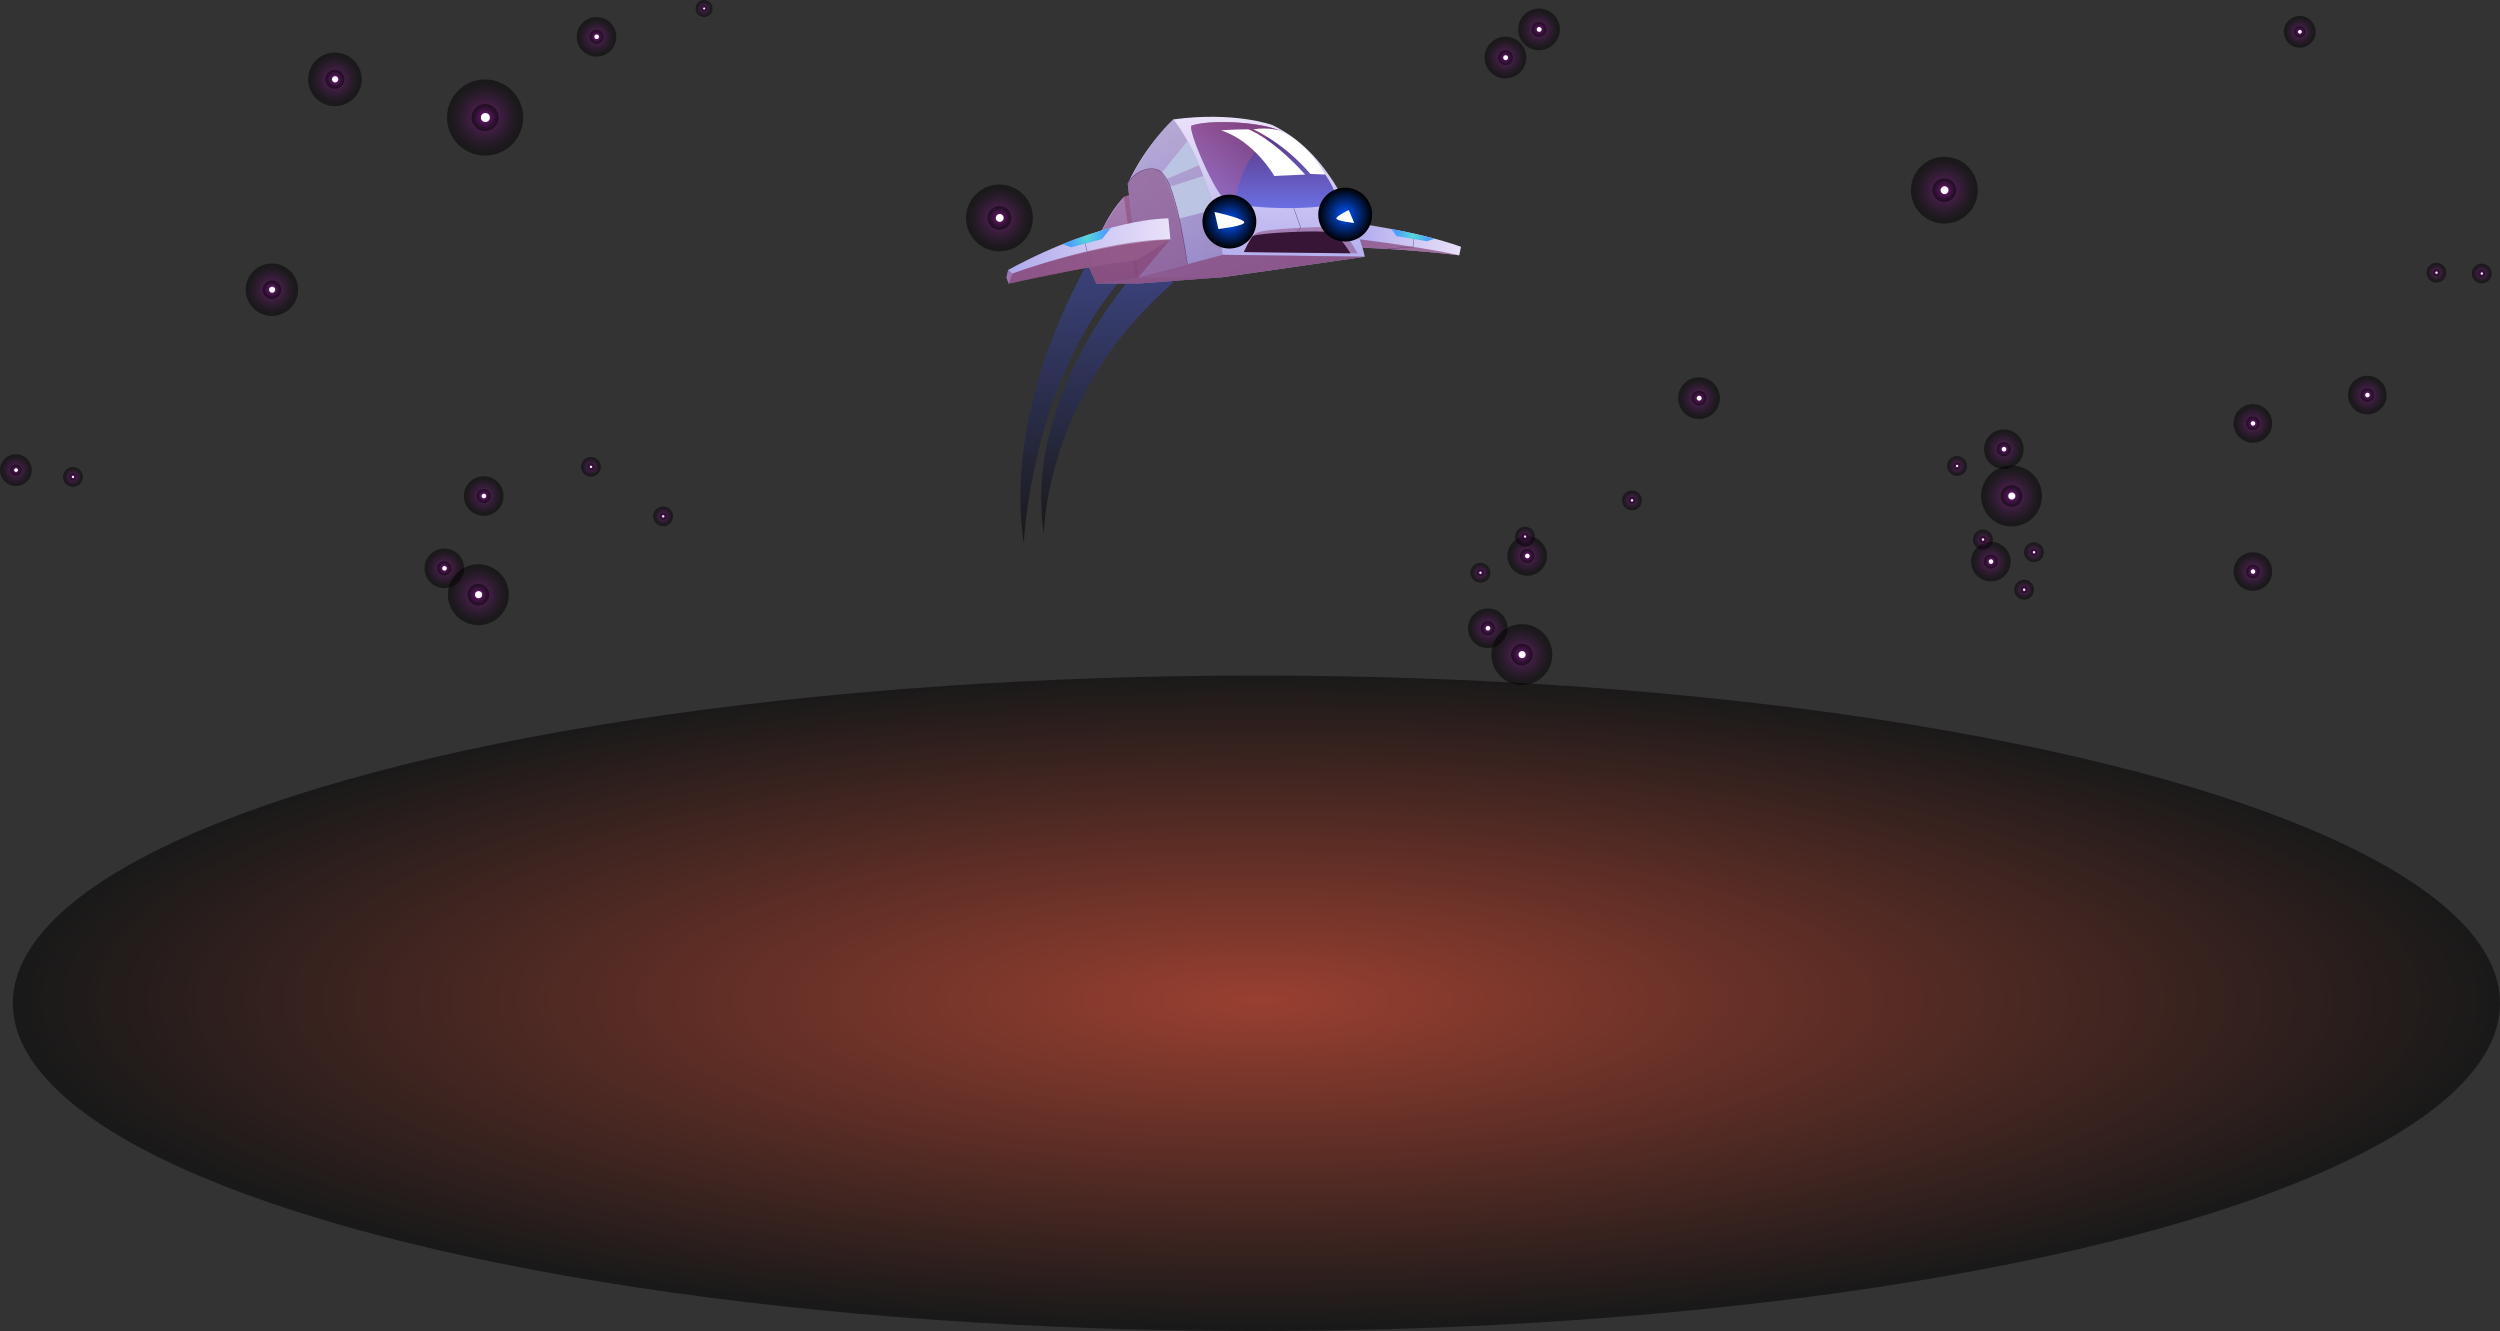 <?xml version="1.0" encoding="UTF-8"?>
<svg xmlns="http://www.w3.org/2000/svg" xmlns:xlink="http://www.w3.org/1999/xlink" viewBox="0 0 929.91 495.09">
  <rect x="0" y="0" width="929.91" height="495.09" fill="#333333" stroke="none"/>
  <defs>
    <style>
      .cls-1 {
        fill: url(#_Áåçûìÿííûé_ãðàäèåíò_126-53);
      }

      .cls-1, .cls-2, .cls-3, .cls-4, .cls-5, .cls-6, .cls-7, .cls-8, .cls-9, .cls-10, .cls-11, .cls-12, .cls-13, .cls-14, .cls-15, .cls-16, .cls-17, .cls-18, .cls-19, .cls-20, .cls-21, .cls-22, .cls-23, .cls-24, .cls-25, .cls-26, .cls-27, .cls-28, .cls-29, .cls-30, .cls-31, .cls-32, .cls-33, .cls-34, .cls-35, .cls-36, .cls-37, .cls-38, .cls-39, .cls-40, .cls-41, .cls-42, .cls-43, .cls-44, .cls-45, .cls-46, .cls-47, .cls-48, .cls-49, .cls-50, .cls-51, .cls-52, .cls-53, .cls-54, .cls-55, .cls-56, .cls-57, .cls-58, .cls-59, .cls-60, .cls-61, .cls-62, .cls-63, .cls-64, .cls-65, .cls-66, .cls-67, .cls-68, .cls-69, .cls-70, .cls-71, .cls-72, .cls-73, .cls-74, .cls-75, .cls-76, .cls-77, .cls-78 {
        opacity: .5;
      }

      .cls-1, .cls-2, .cls-3, .cls-4, .cls-5, .cls-6, .cls-7, .cls-8, .cls-9, .cls-10, .cls-11, .cls-12, .cls-13, .cls-14, .cls-15, .cls-16, .cls-17, .cls-18, .cls-19, .cls-20, .cls-21, .cls-22, .cls-23, .cls-24, .cls-25, .cls-26, .cls-27, .cls-28, .cls-30, .cls-32, .cls-33, .cls-34, .cls-35, .cls-36, .cls-37, .cls-38, .cls-39, .cls-40, .cls-41, .cls-42, .cls-43, .cls-44, .cls-45, .cls-46, .cls-48, .cls-49, .cls-50, .cls-51, .cls-79, .cls-52, .cls-53, .cls-54, .cls-55, .cls-56, .cls-57, .cls-58, .cls-80, .cls-59, .cls-60, .cls-61, .cls-62, .cls-63, .cls-64, .cls-65, .cls-66, .cls-67, .cls-68, .cls-69, .cls-70, .cls-71, .cls-72, .cls-73, .cls-74, .cls-75, .cls-76, .cls-77, .cls-78 {
        mix-blend-mode: screen;
      }

      .cls-2 {
        fill: url(#_Áåçûìÿííûé_ãðàäèåíò_394-2);
      }

      .cls-2, .cls-7, .cls-8, .cls-81, .cls-10, .cls-82, .cls-11, .cls-12, .cls-13, .cls-83, .cls-16, .cls-18, .cls-84, .cls-21, .cls-22, .cls-23, .cls-24, .cls-85, .cls-29, .cls-30, .cls-31, .cls-33, .cls-36, .cls-37, .cls-39, .cls-86, .cls-87, .cls-88, .cls-45, .cls-47, .cls-49, .cls-89, .cls-90, .cls-52, .cls-56, .cls-80, .cls-60, .cls-62, .cls-91, .cls-92, .cls-64, .cls-65, .cls-66, .cls-70, .cls-93, .cls-73, .cls-75, .cls-76, .cls-77, .cls-78 {
        fill-rule: evenodd;
      }

      .cls-3 {
        fill: url(#_Áåçûìÿííûé_ãðàäèåíò_126-45);
      }

      .cls-4 {
        fill: url(#_Áåçûìÿííûé_ãðàäèåíò_126-3);
      }

      .cls-5 {
        fill: url(#_Áåçûìÿííûé_ãðàäèåíò_126-61);
      }

      .cls-6 {
        fill: url(#_Áåçûìÿííûé_ãðàäèåíò_126-55);
      }

      .cls-7 {
        fill: url(#_Áåçûìÿííûé_ãðàäèåíò_126-66);
      }

      .cls-8 {
        fill: url(#_Áåçûìÿííûé_ãðàäèåíò_126-47);
      }

      .cls-9 {
        fill: url(#_Áåçûìÿííûé_ãðàäèåíò_126-23);
      }

      .cls-81 {
        fill: url(#_Áåçûìÿííûé_ãðàäèåíò_487-2);
      }

      .cls-10 {
        fill: url(#_Áåçûìÿííûé_ãðàäèåíò_126-52);
      }

      .cls-82 {
        fill: #bbc5e3;
      }

      .cls-82, .cls-89 {
        mix-blend-mode: soft-light;
      }

      .cls-11 {
        fill: url(#_Áåçûìÿííûé_ãðàäèåíò_126-42);
      }

      .cls-12 {
        fill: url(#_Áåçûìÿííûé_ãðàäèåíò_126-12);
      }

      .cls-13 {
        fill: url(#_Áåçûìÿííûé_ãðàäèåíò_126-4);
      }

      .cls-14 {
        fill: url(#_Áåçûìÿííûé_ãðàäèåíò_126-43);
      }

      .cls-15 {
        fill: url(#_Áåçûìÿííûé_ãðàäèåíò_126-35);
      }

      .cls-83 {
        fill: #9d89b8;
      }

      .cls-16 {
        fill: url(#_Áåçûìÿííûé_ãðàäèåíò_126-69);
      }

      .cls-17 {
        fill: url(#_Áåçûìÿííûé_ãðàäèåíò_126-17);
      }

      .cls-18 {
        fill: url(#_Áåçûìÿííûé_ãðàäèåíò_126-65);
      }

      .cls-19 {
        fill: url(#_Áåçûìÿííûé_ãðàäèåíò_126-10);
      }

      .cls-84 {
        fill: url(#_Áåçûìÿííûé_ãðàäèåíò_252);
      }

      .cls-20 {
        fill: url(#_Áåçûìÿííûé_ãðàäèåíò_126-72);
      }

      .cls-94, .cls-85, .cls-89 {
        fill: #fff;
      }

      .cls-21 {
        fill: url(#_Áåçûìÿííûé_ãðàäèåíò_126-14);
      }

      .cls-22 {
        fill: url(#_Áåçûìÿííûé_ãðàäèåíò_126-8);
      }

      .cls-23 {
        fill: url(#_Áåçûìÿííûé_ãðàäèåíò_126-60);
      }

      .cls-24 {
        fill: url(#_Áåçûìÿííûé_ãðàäèåíò_126-56);
      }

      .cls-25 {
        fill: url(#_Áåçûìÿííûé_ãðàäèåíò_126-9);
      }

      .cls-26 {
        fill: url(#_Áåçûìÿííûé_ãðàäèåíò_126-19);
      }

      .cls-27 {
        fill: url(#_Áåçûìÿííûé_ãðàäèåíò_126-2);
      }

      .cls-28 {
        fill: url(#_Áåçûìÿííûé_ãðàäèåíò_126-51);
      }

      .cls-29 {
        fill: url(#_Áåçûìÿííûé_ãðàäèåíò_3);
      }

      .cls-29, .cls-31, .cls-88, .cls-47 {
        mix-blend-mode: multiply;
      }

      .cls-30 {
        fill: url(#_Áåçûìÿííûé_ãðàäèåíò_126-26);
      }

      .cls-31, .cls-88 {
        fill: #864577;
      }

      .cls-32 {
        fill: url(#_Áåçûìÿííûé_ãðàäèåíò_126-58);
      }

      .cls-33 {
        fill: url(#_Áåçûìÿííûé_ãðàäèåíò_126-68);
      }

      .cls-34 {
        fill: url(#_Áåçûìÿííûé_ãðàäèåíò_126-31);
      }

      .cls-35 {
        fill: url(#_Áåçûìÿííûé_ãðàäèåíò_126-49);
      }

      .cls-36 {
        fill: url(#_Áåçûìÿííûé_ãðàäèåíò_126-22);
      }

      .cls-37 {
        fill: url(#_Áåçûìÿííûé_ãðàäèåíò_126-6);
      }

      .cls-38 {
        fill: url(#_Áåçûìÿííûé_ãðàäèåíò_126-25);
      }

      .cls-39 {
        fill: url(#_Áåçûìÿííûé_ãðàäèåíò_126-67);
      }

      .cls-86 {
        fill: url(#_Áåçûìÿííûé_ãðàäèåíò_487);
      }

      .cls-40 {
        fill: url(#_Áåçûìÿííûé_ãðàäèåíò_126-46);
      }

      .cls-41 {
        fill: url(#_Áåçûìÿííûé_ãðàäèåíò_126-20);
      }

      .cls-87 {
        fill: url(#_Áåçûìÿííûé_ãðàäèåíò_288);
      }

      .cls-42 {
        fill: url(#_Áåçûìÿííûé_ãðàäèåíò_126-29);
      }

      .cls-95 {
        isolation: isolate;
      }

      .cls-43 {
        fill: url(#_Áåçûìÿííûé_ãðàäèåíò_126-71);
      }

      .cls-44 {
        fill: url(#_Áåçûìÿííûé_ãðàäèåíò_126-5);
      }

      .cls-88 {
        opacity: .7;
      }

      .cls-96 {
        fill: #5c396b;
      }

      .cls-45 {
        fill: url(#_Áåçûìÿííûé_ãðàäèåíò_126-62);
      }

      .cls-46 {
        fill: url(#_Áåçûìÿííûé_ãðàäèåíò_126-33);
      }

      .cls-47 {
        fill: url(#_Áåçûìÿííûé_ãðàäèåíò_149);
      }

      .cls-48 {
        fill: url(#_Áåçûìÿííûé_ãðàäèåíò_126-11);
      }

      .cls-49 {
        fill: url(#_Áåçûìÿííûé_ãðàäèåíò_126-40);
      }

      .cls-50 {
        fill: url(#_Áåçûìÿííûé_ãðàäèåíò_126-38);
      }

      .cls-51 {
        fill: url(#_Áåçûìÿííûé_ãðàäèåíò_126-57);
      }

      .cls-79 {
        fill: url(#_Áåçûìÿííûé_ãðàäèåíò_287);
      }

      .cls-90 {
        fill: url(#_Áåçûìÿííûé_ãðàäèåíò_270-2);
      }

      .cls-52 {
        fill: url(#_Áåçûìÿííûé_ãðàäèåíò_394);
      }

      .cls-53 {
        fill: url(#_Áåçûìÿííûé_ãðàäèåíò_126-32);
      }

      .cls-54 {
        fill: url(#_Áåçûìÿííûé_ãðàäèåíò_126-70);
      }

      .cls-55 {
        fill: url(#_Áåçûìÿííûé_ãðàäèåíò_126-41);
      }

      .cls-56 {
        fill: url(#_Áåçûìÿííûé_ãðàäèåíò_126-28);
      }

      .cls-57 {
        fill: url(#_Áåçûìÿííûé_ãðàäèåíò_126-59);
      }

      .cls-58 {
        fill: url(#_Áåçûìÿííûé_ãðàäèåíò_126-7);
      }

      .cls-80 {
        fill: url(#_Áåçûìÿííûé_ãðàäèåíò_287-2);
      }

      .cls-59 {
        fill: url(#_Áåçûìÿííûé_ãðàäèåíò_126-21);
      }

      .cls-60 {
        fill: url(#_Áåçûìÿííûé_ãðàäèåíò_126-24);
      }

      .cls-61 {
        fill: url(#_Áåçûìÿííûé_ãðàäèåíò_126-39);
      }

      .cls-62 {
        fill: url(#_Áåçûìÿííûé_ãðàäèåíò_126-18);
      }

      .cls-91 {
        fill: url(#_Áåçûìÿííûé_ãðàäèåíò_270);
      }

      .cls-92 {
        fill: url(#_Áåçûìÿííûé_ãðàäèåíò_487-3);
      }

      .cls-63 {
        fill: url(#_Áåçûìÿííûé_ãðàäèåíò_126-37);
      }

      .cls-64 {
        fill: url(#_Áåçûìÿííûé_ãðàäèåíò_126-48);
      }

      .cls-65 {
        fill: url(#_Áåçûìÿííûé_ãðàäèåíò_126-34);
      }

      .cls-66 {
        fill: url(#_Áåçûìÿííûé_ãðàäèåíò_126-30);
      }

      .cls-67 {
        fill: url(#_Áåçûìÿííûé_ãðàäèåíò_126-64);
      }

      .cls-68 {
        fill: url(#_Áåçûìÿííûé_ãðàäèåíò_122);
      }

      .cls-69 {
        fill: url(#_Áåçûìÿííûé_ãðàäèåíò_126-63);
      }

      .cls-70 {
        fill: url(#_Áåçûìÿííûé_ãðàäèåíò_126-44);
      }

      .cls-71 {
        fill: url(#_Áåçûìÿííûé_ãðàäèåíò_126-15);
      }

      .cls-93 {
        fill: #361537;
      }

      .cls-72 {
        fill: url(#_Áåçûìÿííûé_ãðàäèåíò_126);
      }

      .cls-73 {
        fill: url(#_Áåçûìÿííûé_ãðàäèåíò_126-36);
      }

      .cls-74 {
        fill: url(#_Áåçûìÿííûé_ãðàäèåíò_126-27);
      }

      .cls-75 {
        fill: url(#_Áåçûìÿííûé_ãðàäèåíò_126-54);
      }

      .cls-76 {
        fill: url(#_Áåçûìÿííûé_ãðàäèåíò_126-50);
      }

      .cls-77 {
        fill: url(#_Áåçûìÿííûé_ãðàäèåíò_126-16);
      }

      .cls-78 {
        fill: url(#_Áåçûìÿííûé_ãðàäèåíò_126-13);
      }
    </style>
    <radialGradient id="_Áåçûìÿííûé_ãðàäèåíò_126" data-name="Áåçûìÿííûé ãðàäèåíò 126" cx="124.57" cy="29.5" fx="124.57" fy="29.5" r="9.97" gradientTransform="translate(133.74 -98.18) rotate(80.78)" gradientUnits="userSpaceOnUse">
      <stop offset="0" stop-color="#9815a4"/>
      <stop offset=".25" stop-color="#640d6c"/>
      <stop offset=".49" stop-color="#39073d"/>
      <stop offset=".71" stop-color="#19031c"/>
      <stop offset=".88" stop-color="#060007"/>
      <stop offset="1" stop-color="#000"/>
    </radialGradient>
    <radialGradient id="_Áåçûìÿííûé_ãðàäèåíò_126-2" data-name="Áåçûìÿííûé ãðàäèåíò 126" cy="29.5" fy="29.5" r="3.55" gradientTransform="matrix(1,0,0,1,0,0)" xlink:href="#_Áåçûìÿííûé_ãðàäèåíò_126"/>
    <radialGradient id="_Áåçûìÿííûé_ãðàäèåíò_126-3" data-name="Áåçûìÿííûé ãðàäèåíò 126" cx="221.88" cy="13.69" fx="221.88" fy="13.69" r="7.36" gradientTransform="matrix(1,0,0,1,0,0)" xlink:href="#_Áåçûìÿííûé_ãðàäèåíò_126"/>
    <radialGradient id="_Áåçûìÿííûé_ãðàäèåíò_126-4" data-name="Áåçûìÿííûé ãðàäèåíò 126" cx="221.88" cy="13.69" fx="221.88" fy="13.69" r="2.62" gradientTransform="matrix(1,0,0,1,0,0)" xlink:href="#_Áåçûìÿííûé_ãðàäèåíò_126"/>
    <radialGradient id="_Áåçûìÿííûé_ãðàäèåíò_126-5" data-name="Áåçûìÿííûé ãðàäèåíò 126" cx="553.41" cy="233.69" fx="553.41" fy="233.69" r="7.36" gradientTransform="matrix(1,0,0,1,0,0)" xlink:href="#_Áåçûìÿííûé_ãðàäèåíò_126"/>
    <radialGradient id="_Áåçûìÿííûé_ãðàäèåíò_126-6" data-name="Áåçûìÿííûé ãðàäèåíò 126" cx="553.41" cy="233.69" fx="553.41" fy="233.69" r="2.62" gradientTransform="matrix(1,0,0,1,0,0)" xlink:href="#_Áåçûìÿííûé_ãðàäèåíò_126"/>
    <radialGradient id="_Áåçûìÿííûé_ãðàäèåíò_126-7" data-name="Áåçûìÿííûé ãðàäèåíò 126" cx="568.06" cy="206.79" fx="568.06" fy="206.79" r="7.36" gradientTransform="matrix(1,0,0,1,0,0)" xlink:href="#_Áåçûìÿííûé_ãðàäèåíò_126"/>
    <radialGradient id="_Áåçûìÿííûé_ãðàäèåíò_126-8" data-name="Áåçûìÿííûé ãðàäèåíò 126" cx="568.06" cy="206.79" fx="568.06" fy="206.79" r="2.62" gradientTransform="matrix(1,0,0,1,0,0)" xlink:href="#_Áåçûìÿííûé_ãðàäèåíò_126"/>
    <radialGradient id="_Áåçûìÿííûé_ãðàäèåíò_126-9" data-name="Áåçûìÿííûé ãðàäèåíò 126" cx="566.07" cy="243.49" fx="566.07" fy="243.49" r="11.33" gradientTransform="matrix(1,0,0,1,0,0)" xlink:href="#_Áåçûìÿííûé_ãðàäèåíò_126"/>
    <radialGradient id="_Áåçûìÿííûé_ãðàäèåíò_126-10" data-name="Áåçûìÿííûé ãðàäèåíò 126" cx="566.07" cy="243.49" fx="566.07" fy="243.49" r="4.03" gradientTransform="matrix(1,0,0,1,0,0)" xlink:href="#_Áåçûìÿííûé_ãðàäèåíò_126"/>
    <radialGradient id="_Áåçûìÿííûé_ãðàäèåíò_126-11" data-name="Áåçûìÿííûé ãðàäèåíò 126" cx="550.65" cy="213.03" fx="550.65" fy="213.03" r="3.68" gradientTransform="matrix(1,0,0,1,0,0)" xlink:href="#_Áåçûìÿííûé_ãðàäèåíò_126"/>
    <radialGradient id="_Áåçûìÿííûé_ãðàäèåíò_126-12" data-name="Áåçûìÿííûé ãðàäèåíò 126" cx="550.65" cy="213.03" fx="550.65" fy="213.03" r="1.31" gradientTransform="matrix(1,0,0,1,0,0)" xlink:href="#_Áåçûìÿííûé_ãðàäèåíò_126"/>
    <radialGradient id="_Áåçûìÿííûé_ãðàäèåíò_126-13" data-name="Áåçûìÿííûé ãðàäèåíò 126" cx="567.26" cy="199.61" fx="567.26" fy="199.61" r="3.68" gradientTransform="matrix(1,0,0,1,0,0)" xlink:href="#_Áåçûìÿííûé_ãðàäèåíò_126"/>
    <radialGradient id="_Áåçûìÿííûé_ãðàäèåíò_126-14" data-name="Áåçûìÿííûé ãðàäèåíò 126" cx="567.26" cy="199.61" fx="567.26" fy="199.61" r="1.31" gradientTransform="matrix(1,0,0,1,0,0)" xlink:href="#_Áåçûìÿííûé_ãðàäèåíò_126"/>
    <radialGradient id="_Áåçûìÿííûé_ãðàäèåíò_126-15" data-name="Áåçûìÿííûé ãðàäèåíò 126" cx="740.52" cy="208.89" fx="740.52" fy="208.89" r="7.36" gradientTransform="matrix(1,0,0,1,0,0)" xlink:href="#_Áåçûìÿííûé_ãðàäèåíò_126"/>
    <radialGradient id="_Áåçûìÿííûé_ãðàäèåíò_126-16" data-name="Áåçûìÿííûé ãðàäèåíò 126" cx="740.52" cy="208.89" fx="740.52" fy="208.89" r="2.62" gradientTransform="matrix(1,0,0,1,0,0)" xlink:href="#_Áåçûìÿííûé_ãðàäèåíò_126"/>
    <radialGradient id="_Áåçûìÿííûé_ãðàäèåíò_126-17" data-name="Áåçûìÿííûé ãðàäèåíò 126" cx="745.36" cy="167.08" fx="745.36" fy="167.08" r="7.36" gradientTransform="matrix(1,0,0,1,0,0)" xlink:href="#_Áåçûìÿííûé_ãðàäèåíò_126"/>
    <radialGradient id="_Áåçûìÿííûé_ãðàäèåíò_126-18" data-name="Áåçûìÿííûé ãðàäèåíò 126" cx="745.36" cy="167.08" fx="745.36" fy="167.08" r="2.62" gradientTransform="matrix(1,0,0,1,0,0)" xlink:href="#_Áåçûìÿííûé_ãðàäèåíò_126"/>
    <radialGradient id="_Áåçûìÿííûé_ãðàäèåíò_126-19" data-name="Áåçûìÿííûé ãðàäèåíò 126" cx="748.23" cy="184.5" fx="748.23" fy="184.5" r="11.33" gradientTransform="matrix(1,0,0,1,0,0)" xlink:href="#_Áåçûìÿííûé_ãðàäèåíò_126"/>
    <radialGradient id="_Áåçûìÿííûé_ãðàäèåíò_126-20" data-name="Áåçûìÿííûé ãðàäèåíò 126" cx="748.23" cy="184.5" fx="748.23" fy="184.5" r="4.03" gradientTransform="matrix(1,0,0,1,0,0)" xlink:href="#_Áåçûìÿííûé_ãðàäèåíò_126"/>
    <radialGradient id="_Áåçûìÿííûé_ãðàäèåíò_126-21" data-name="Áåçûìÿííûé ãðàäèåíò 126" cx="727.95" cy="173.32" fx="727.95" fy="173.32" r="3.68" gradientTransform="matrix(1,0,0,1,0,0)" xlink:href="#_Áåçûìÿííûé_ãðàäèåíò_126"/>
    <radialGradient id="_Áåçûìÿííûé_ãðàäèåíò_126-22" data-name="Áåçûìÿííûé ãðàäèåíò 126" cx="727.95" cy="173.32" fx="727.95" fy="173.32" r="1.31" gradientTransform="matrix(1,0,0,1,0,0)" xlink:href="#_Áåçûìÿííûé_ãðàäèåíò_126"/>
    <radialGradient id="_Áåçûìÿííûé_ãðàäèåíò_126-23" data-name="Áåçûìÿííûé ãðàäèåíò 126" cx="906.26" cy="101.43" fx="906.26" fy="101.43" r="3.68" gradientTransform="matrix(1,0,0,1,0,0)" xlink:href="#_Áåçûìÿííûé_ãðàäèåíò_126"/>
    <radialGradient id="_Áåçûìÿííûé_ãðàäèåíò_126-24" data-name="Áåçûìÿííûé ãðàäèåíò 126" cx="906.26" cy="101.43" fx="906.26" fy="101.43" r="1.31" gradientTransform="matrix(1,0,0,1,0,0)" xlink:href="#_Áåçûìÿííûé_ãðàäèåíò_126"/>
    <radialGradient id="_Áåçûìÿííûé_ãðàäèåíò_126-25" data-name="Áåçûìÿííûé ãðàäèåíò 126" cx="737.58" cy="200.69" fx="737.58" fy="200.69" r="3.68" gradientTransform="matrix(1,0,0,1,0,0)" xlink:href="#_Áåçûìÿííûé_ãðàäèåíò_126"/>
    <radialGradient id="_Áåçûìÿííûé_ãðàäèåíò_126-26" data-name="Áåçûìÿííûé ãðàäèåíò 126" cx="737.58" cy="200.69" fx="737.58" fy="200.69" r="1.31" gradientTransform="matrix(1,0,0,1,0,0)" xlink:href="#_Áåçûìÿííûé_ãðàäèåíò_126"/>
    <radialGradient id="_Áåçûìÿííûé_ãðàäèåíò_126-27" data-name="Áåçûìÿííûé ãðàäèåíò 126" cx="756.56" cy="205.41" fx="756.56" fy="205.41" r="3.68" gradientTransform="matrix(1,0,0,1,0,0)" xlink:href="#_Áåçûìÿííûé_ãðàäèåíò_126"/>
    <radialGradient id="_Áåçûìÿííûé_ãðàäèåíò_126-28" data-name="Áåçûìÿííûé ãðàäèåíò 126" cx="756.56" cy="205.41" fx="756.56" fy="205.41" r="1.31" gradientTransform="matrix(1,0,0,1,0,0)" xlink:href="#_Áåçûìÿííûé_ãðàäèåíò_126"/>
    <radialGradient id="_Áåçûìÿííûé_ãðàäèåíò_126-29" data-name="Áåçûìÿííûé ãðàäèåíò 126" cx="923.12" cy="101.74" fx="923.12" fy="101.74" r="3.68" gradientTransform="matrix(1,0,0,1,0,0)" xlink:href="#_Áåçûìÿííûé_ãðàäèåíò_126"/>
    <radialGradient id="_Áåçûìÿííûé_ãðàäèåíò_126-30" data-name="Áåçûìÿííûé ãðàäèåíò 126" cx="923.12" cy="101.74" fx="923.12" fy="101.74" r="1.31" gradientTransform="matrix(1,0,0,1,0,0)" xlink:href="#_Áåçûìÿííûé_ãðàäèåíò_126"/>
    <radialGradient id="_Áåçûìÿííûé_ãðàäèåíò_126-31" data-name="Áåçûìÿííûé ãðàäèåíò 126" cx="752.88" cy="219.35" fx="752.88" fy="219.35" r="3.68" gradientTransform="matrix(1,0,0,1,0,0)" xlink:href="#_Áåçûìÿííûé_ãðàäèåíò_126"/>
    <radialGradient id="_Áåçûìÿííûé_ãðàäèåíò_126-32" data-name="Áåçûìÿííûé ãðàäèåíò 126" cx="752.88" cy="219.35" fx="752.88" fy="219.35" r="1.31" gradientTransform="matrix(1,0,0,1,0,0)" xlink:href="#_Áåçûìÿííûé_ãðàäèåíò_126"/>
    <radialGradient id="_Áåçûìÿííûé_ãðàäèåíò_126-33" data-name="Áåçûìÿííûé ãðàäèåíò 126" cx="165.27" cy="211.4" fx="165.27" fy="211.4" r="7.36" gradientTransform="matrix(1,0,0,1,0,0)" xlink:href="#_Áåçûìÿííûé_ãðàäèåíò_126"/>
    <radialGradient id="_Áåçûìÿííûé_ãðàäèåíò_126-34" data-name="Áåçûìÿííûé ãðàäèåíò 126" cx="165.27" cy="211.4" fx="165.27" fy="211.4" r="2.62" gradientTransform="matrix(1,0,0,1,0,0)" xlink:href="#_Áåçûìÿííûé_ãðàäèåíò_126"/>
    <radialGradient id="_Áåçûìÿííûé_ãðàäèåíò_126-35" data-name="Áåçûìÿííûé ãðàäèåíò 126" cx="179.92" cy="184.5" fx="179.92" fy="184.5" r="7.36" gradientTransform="matrix(1,0,0,1,0,0)" xlink:href="#_Áåçûìÿííûé_ãðàäèåíò_126"/>
    <radialGradient id="_Áåçûìÿííûé_ãðàäèåíò_126-36" data-name="Áåçûìÿííûé ãðàäèåíò 126" cx="179.92" cy="184.5" fx="179.92" fy="184.5" r="2.62" gradientTransform="matrix(1,0,0,1,0,0)" xlink:href="#_Áåçûìÿííûé_ãðàäèåíò_126"/>
    <radialGradient id="_Áåçûìÿííûé_ãðàäèåíò_126-37" data-name="Áåçûìÿííûé ãðàäèåíò 126" cx="177.93" cy="221.2" fx="177.93" fy="221.2" r="11.33" gradientTransform="matrix(1,0,0,1,0,0)" xlink:href="#_Áåçûìÿííûé_ãðàäèåíò_126"/>
    <radialGradient id="_Áåçûìÿííûé_ãðàäèåíò_126-38" data-name="Áåçûìÿííûé ãðàäèåíò 126" cx="177.93" cy="221.2" fx="177.93" fy="221.2" r="4.03" gradientTransform="matrix(1,0,0,1,0,0)" xlink:href="#_Áåçûìÿííûé_ãðàäèåíò_126"/>
    <radialGradient id="_Áåçûìÿííûé_ãðàäèåíò_126-39" data-name="Áåçûìÿííûé ãðàäèåíò 126" cx="246.66" cy="192.05" fx="246.66" fy="192.05" r="3.68" gradientTransform="matrix(1,0,0,1,0,0)" xlink:href="#_Áåçûìÿííûé_ãðàäèåíò_126"/>
    <radialGradient id="_Áåçûìÿííûé_ãðàäèåíò_126-40" data-name="Áåçûìÿííûé ãðàäèåíò 126" cx="246.66" cy="192.05" fx="246.66" fy="192.05" r="1.31" gradientTransform="matrix(1,0,0,1,0,0)" xlink:href="#_Áåçûìÿííûé_ãðàäèåíò_126"/>
    <radialGradient id="_Áåçûìÿííûé_ãðàäèåíò_126-41" data-name="Áåçûìÿííûé ãðàäèåíò 126" cx="219.8" cy="173.65" fx="219.8" fy="173.65" r="3.68" gradientTransform="matrix(1,0,0,1,0,0)" xlink:href="#_Áåçûìÿííûé_ãðàäèåíò_126"/>
    <radialGradient id="_Áåçûìÿííûé_ãðàäèåíò_126-42" data-name="Áåçûìÿííûé ãðàäèåíò 126" cx="219.8" cy="173.65" fx="219.8" fy="173.65" r="1.31" gradientTransform="matrix(1,0,0,1,0,0)" xlink:href="#_Áåçûìÿííûé_ãðàäèåíò_126"/>
    <radialGradient id="_Áåçûìÿííûé_ãðàäèåíò_126-43" data-name="Áåçûìÿííûé ãðàäèåíò 126" cx="27.12" cy="177.39" fx="27.12" fy="177.39" r="3.68" gradientTransform="matrix(1,0,0,1,0,0)" xlink:href="#_Áåçûìÿííûé_ãðàäèåíò_126"/>
    <radialGradient id="_Áåçûìÿííûé_ãðàäèåíò_126-44" data-name="Áåçûìÿííûé ãðàäèåíò 126" cx="27.12" cy="177.39" fx="27.12" fy="177.39" r="1.31" gradientTransform="matrix(1,0,0,1,0,0)" xlink:href="#_Áåçûìÿííûé_ãðàäèåíò_126"/>
    <radialGradient id="_Áåçûìÿííûé_ãðàäèåíò_126-45" data-name="Áåçûìÿííûé ãðàäèåíò 126" cx="607.03" cy="186.12" fx="607.03" fy="186.12" r="3.68" gradientTransform="matrix(1,0,0,1,0,0)" xlink:href="#_Áåçûìÿííûé_ãðàäèåíò_126"/>
    <radialGradient id="_Áåçûìÿííûé_ãðàäèåíò_126-46" data-name="Áåçûìÿííûé ãðàäèåíò 126" cx="607.03" cy="186.12" fx="607.03" fy="186.12" r="1.31" gradientTransform="matrix(1,0,0,1,0,0)" xlink:href="#_Áåçûìÿííûé_ãðàäèåíò_126"/>
    <radialGradient id="_Áåçûìÿííûé_ãðàäèåíò_126-47" data-name="Áåçûìÿííûé ãðàäèåíò 126" cx="261.89" cy="3.16" fx="261.89" fy="3.16" r="3.16" gradientTransform="matrix(1,0,0,1,0,0)" xlink:href="#_Áåçûìÿííûé_ãðàäèåíò_126"/>
    <radialGradient id="_Áåçûìÿííûé_ãðàäèåíò_126-48" data-name="Áåçûìÿííûé ãðàäèåíò 126" cx="261.89" cy="3.16" fx="261.89" fy="3.16" r="1.12" gradientTransform="matrix(1,0,0,1,0,0)" xlink:href="#_Áåçûìÿííûé_ãðàäèåíò_126"/>
    <radialGradient id="_Áåçûìÿííûé_ãðàäèåíò_126-49" data-name="Áåçûìÿííûé ãðàäèåíò 126" cx="572.46" cy="10.94" fx="572.46" fy="10.94" r="7.76" gradientTransform="translate(175.4 -401.59) rotate(45)" xlink:href="#_Áåçûìÿííûé_ãðàäèåíò_126"/>
    <radialGradient id="_Áåçûìÿííûé_ãðàäèåíò_126-50" data-name="Áåçûìÿííûé ãðàäèåíò 126" cx="572.46" cy="10.94" fx="572.46" fy="10.94" r="2.76" gradientTransform="matrix(1,0,0,1,0,0)" xlink:href="#_Áåçûìÿííûé_ãðàäèåíò_126"/>
    <radialGradient id="_Áåçûìÿííûé_ãðàäèåíò_126-51" data-name="Áåçûìÿííûé ãðàäèåíò 126" cx="631.98" cy="148.11" fx="631.98" fy="148.11" r="7.76" gradientTransform="translate(289.83 -403.49) rotate(45)" xlink:href="#_Áåçûìÿííûé_ãðàäèåíò_126"/>
    <radialGradient id="_Áåçûìÿííûé_ãðàäèåíò_126-52" data-name="Áåçûìÿííûé ãðàäèåíò 126" cx="631.98" cy="148.11" fx="631.98" fy="148.11" r="2.76" gradientTransform="matrix(1,0,0,1,0,0)" xlink:href="#_Áåçûìÿííûé_ãðàäèåíò_126"/>
    <radialGradient id="_Áåçûìÿííûé_ãðàäèåíò_126-53" data-name="Áåçûìÿííûé ãðàäèåíò 126" cx="559.99" cy="21.45" fx="559.99" fy="21.45" r="7.76" gradientTransform="translate(39.02 -185.04) rotate(19.43)" xlink:href="#_Áåçûìÿííûé_ãðàäèåíò_126"/>
    <radialGradient id="_Áåçûìÿííûé_ãðàäèåíò_126-54" data-name="Áåçûìÿííûé ãðàäèåíò 126" cx="559.99" cy="21.45" fx="559.99" fy="21.45" r="2.76" gradientTransform="matrix(1,0,0,1,0,0)" xlink:href="#_Áåçûìÿííûé_ãðàäèåíò_126"/>
    <radialGradient id="_Áåçûìÿííûé_ãðàäèåíò_126-55" data-name="Áåçûìÿííûé ãðàäèåíò 126" cx="371.76" cy="81.06" fx="371.76" fy="81.06" r="12.43" gradientTransform="translate(60.01 -137.08) rotate(22.68)" xlink:href="#_Áåçûìÿííûé_ãðàäèåíò_126"/>
    <radialGradient id="_Áåçûìÿííûé_ãðàäèåíò_126-56" data-name="Áåçûìÿííûé ãðàäèåíò 126" cx="371.76" cy="81.06" fx="371.76" fy="81.06" r="4.42" gradientTransform="matrix(1,0,0,1,0,0)" xlink:href="#_Áåçûìÿííûé_ãðàäèåíò_126"/>
    <radialGradient id="_Áåçûìÿííûé_ãðàäèåíò_126-57" data-name="Áåçûìÿííûé ãðàäèåíò 126" cx="180.44" cy="43.71" fx="180.44" fy="43.71" r="14.17" gradientTransform="matrix(1,0,0,1,0,0)" xlink:href="#_Áåçûìÿííûé_ãðàäèåíò_126"/>
    <radialGradient id="_Áåçûìÿííûé_ãðàäèåíò_126-58" data-name="Áåçûìÿííûé ãðàäèåíò 126" cx="180.44" cy="43.71" fx="180.44" fy="43.71" r="5.04" gradientTransform="matrix(1,0,0,1,0,0)" xlink:href="#_Áåçûìÿííûé_ãðàäèåíò_126"/>
    <radialGradient id="_Áåçûìÿííûé_ãðàäèåíò_126-59" data-name="Áåçûìÿííûé ãðàäèåíò 126" cx="101.14" cy="107.75" fx="101.14" fy="107.75" r="9.75" gradientTransform="matrix(1,0,0,1,0,0)" xlink:href="#_Áåçûìÿííûé_ãðàäèåíò_126"/>
    <radialGradient id="_Áåçûìÿííûé_ãðàäèåíò_126-60" data-name="Áåçûìÿííûé ãðàäèåíò 126" cx="101.14" cy="107.75" fx="101.14" fy="107.75" r="3.46" gradientTransform="matrix(1,0,0,1,0,0)" xlink:href="#_Áåçûìÿííûé_ãðàäèåíò_126"/>
    <radialGradient id="_Áåçûìÿííûé_ãðàäèåíò_126-61" data-name="Áåçûìÿííûé ãðàäèåíò 126" cx="723.22" cy="70.74" fx="723.22" fy="70.74" r="12.43" gradientTransform="matrix(1,0,0,1,0,0)" xlink:href="#_Áåçûìÿííûé_ãðàäèåíò_126"/>
    <radialGradient id="_Áåçûìÿííûé_ãðàäèåíò_126-62" data-name="Áåçûìÿííûé ãðàäèåíò 126" cx="723.22" cy="70.74" fx="723.22" fy="70.74" r="4.42" gradientTransform="matrix(1,0,0,1,0,0)" xlink:href="#_Áåçûìÿííûé_ãðàäèåíò_126"/>
    <radialGradient id="_Áåçûìÿííûé_ãðàäèåíò_126-63" data-name="Áåçûìÿííûé ãðàäèåíò 126" cx="837.99" cy="212.59" fx="837.99" fy="212.59" r="7.18" gradientTransform="matrix(1,0,0,1,0,0)" xlink:href="#_Áåçûìÿííûé_ãðàäèåíò_126"/>
    <radialGradient id="_Áåçûìÿííûé_ãðàäèåíò_126-64" data-name="Áåçûìÿííûé ãðàäèåíò 126" cx="837.99" cy="212.59" fx="837.99" fy="212.59" r="2.55" gradientTransform="matrix(1,0,0,1,0,0)" xlink:href="#_Áåçûìÿííûé_ãðàäèåíò_126"/>
    <radialGradient id="_Áåçûìÿííûé_ãðàäèåíò_126-65" data-name="Áåçûìÿííûé ãðàäèåíò 126" cx="855.42" cy="11.84" fx="855.42" fy="11.84" r="5.91" gradientTransform="matrix(1,0,0,1,0,0)" xlink:href="#_Áåçûìÿííûé_ãðàäèåíò_126"/>
    <radialGradient id="_Áåçûìÿííûé_ãðàäèåíò_126-66" data-name="Áåçûìÿííûé ãðàäèåíò 126" cx="855.42" cy="11.84" fx="855.42" fy="11.84" r="2.1" gradientTransform="matrix(1,0,0,1,0,0)" xlink:href="#_Áåçûìÿííûé_ãðàäèåíò_126"/>
    <radialGradient id="_Áåçûìÿííûé_ãðàäèåíò_126-67" data-name="Áåçûìÿííûé ãðàäèåíò 126" cx="5.91" cy="174.86" fx="5.91" fy="174.86" r="5.91" gradientTransform="matrix(1,0,0,1,0,0)" xlink:href="#_Áåçûìÿííûé_ãðàäèåíò_126"/>
    <radialGradient id="_Áåçûìÿííûé_ãðàäèåíò_126-68" data-name="Áåçûìÿííûé ãðàäèåíò 126" cx="5.91" cy="174.86" fx="5.91" fy="174.86" r="2.1" gradientTransform="matrix(1,0,0,1,0,0)" xlink:href="#_Áåçûìÿííûé_ãðàäèåíò_126"/>
    <radialGradient id="_Áåçûìÿííûé_ãðàäèåíò_126-69" data-name="Áåçûìÿííûé ãðàäèåíò 126" cx="837.99" cy="157.5" fx="837.99" fy="157.5" r="7.18" gradientTransform="matrix(1,0,0,1,0,0)" xlink:href="#_Áåçûìÿííûé_ãðàäèåíò_126"/>
    <radialGradient id="_Áåçûìÿííûé_ãðàäèåíò_126-70" data-name="Áåçûìÿííûé ãðàäèåíò 126" cx="837.99" cy="157.5" fx="837.99" fy="157.5" r="2.55" gradientTransform="matrix(1,0,0,1,0,0)" xlink:href="#_Áåçûìÿííûé_ãðàäèåíò_126"/>
    <radialGradient id="_Áåçûìÿííûé_ãðàäèåíò_126-71" data-name="Áåçûìÿííûé ãðàäèåíò 126" cx="880.56" cy="146.94" fx="880.56" fy="146.94" r="7.18" gradientTransform="matrix(1,0,0,1,0,0)" xlink:href="#_Áåçûìÿííûé_ãðàäèåíò_126"/>
    <radialGradient id="_Áåçûìÿííûé_ãðàäèåíò_126-72" data-name="Áåçûìÿííûé ãðàäèåíò 126" cx="880.56" cy="146.94" fx="880.56" fy="146.94" r="2.55" gradientTransform="matrix(1,0,0,1,0,0)" xlink:href="#_Áåçûìÿííûé_ãðàäèåíò_126"/>
    <linearGradient id="_Áåçûìÿííûé_ãðàäèåíò_394" data-name="Áåçûìÿííûé ãðàäèåíò 394" x1="398.76" y1="202.3" x2="398.76" y2="88.95" gradientUnits="userSpaceOnUse">
      <stop offset="0" stop-color="#000"/>
      <stop offset="1" stop-color="#4a59d6"/>
    </linearGradient>
    <linearGradient id="_Áåçûìÿííûé_ãðàäèåíò_394-2" data-name="Áåçûìÿííûé ãðàäèåíò 394" x1="411.84" y1="198.65" x2="411.84" y2="92.23" xlink:href="#_Áåçûìÿííûé_ãðàäèåíò_394"/>
    <linearGradient id="_Áåçûìÿííûé_ãðàäèåíò_252" data-name="Áåçûìÿííûé ãðàäèåíò 252" x1="429.86" y1="105.47" x2="429.86" y2="70.18" gradientUnits="userSpaceOnUse">
      <stop offset="0" stop-color="#9089bf"/>
      <stop offset="1" stop-color="#d1bdf1"/>
    </linearGradient>
    <linearGradient id="_Áåçûìÿííûé_ãðàäèåíò_487" data-name="Áåçûìÿííûé ãðàäèåíò 487" x1="463.57" y1="103.09" x2="463.57" y2="43.44" gradientUnits="userSpaceOnUse">
      <stop offset="0" stop-color="#aea9ed"/>
      <stop offset="1" stop-color="#eae1f9"/>
    </linearGradient>
    <linearGradient id="_Áåçûìÿííûé_ãðàäèåíò_288" data-name="Áåçûìÿííûé ãðàäèåíò 288" x1="470.07" y1="77.4" x2="470.07" y2="45.41" gradientUnits="userSpaceOnUse">
      <stop offset="0" stop-color="#6a6fe2"/>
      <stop offset="1" stop-color="#5b2d74"/>
    </linearGradient>
    <linearGradient id="_Áåçûìÿííûé_ãðàäèåíò_3" data-name="Áåçûìÿííûé ãðàäèåíò 3" x1="419.48" y1="73.75" x2="507.66" y2="73.75" gradientUnits="userSpaceOnUse">
      <stop offset="0" stop-color="#8b7cbd"/>
      <stop offset="1" stop-color="#724577"/>
    </linearGradient>
    <linearGradient id="_Áåçûìÿííûé_ãðàäèåíò_487-2" data-name="Áåçûìÿííûé ãðàäèåíò 487" x1="374.34" y1="93.34" x2="435.34" y2="93.34" xlink:href="#_Áåçûìÿííûé_ãðàäèåíò_487"/>
    <linearGradient id="_Áåçûìÿííûé_ãðàäèåíò_487-3" data-name="Áåçûìÿííûé ãðàäèåíò 487" x1="503.72" y1="88.95" x2="543.43" y2="88.95" xlink:href="#_Áåçûìÿííûé_ãðàäèåíò_487"/>
    <radialGradient id="_Áåçûìÿííûé_ãðàäèåíò_270" data-name="Áåçûìÿííûé ãðàäèåíò 270" cx="404.25" cy="88.37" fx="404.25" fy="88.37" r="6.85" gradientUnits="userSpaceOnUse">
      <stop offset="0" stop-color="#55dbd6"/>
      <stop offset="1" stop-color="#4aa1ff"/>
    </radialGradient>
    <radialGradient id="_Áåçûìÿííûé_ãðàäèåíò_270-2" data-name="Áåçûìÿííûé ãðàäèåíò 270" cx="525.58" cy="87.45" fx="525.58" fy="87.45" r="5.94" xlink:href="#_Áåçûìÿííûé_ãðàäèåíò_270"/>
    <linearGradient id="_Áåçûìÿííûé_ãðàäèåíò_149" data-name="Áåçûìÿííûé ãðàäèåíò 149" x1="443.06" y1="60.52" x2="474.82" y2="60.52" gradientUnits="userSpaceOnUse">
      <stop offset="0" stop-color="#c77cbd"/>
      <stop offset="1" stop-color="#974577"/>
    </linearGradient>
    <radialGradient id="_Áåçûìÿííûé_ãðàäèåíò_287" data-name="Áåçûìÿííûé ãðàäèåíò 287" cx="500.4" cy="79.85" fx="500.4" fy="79.85" r="10.02" gradientTransform="translate(443.93 -423.72) rotate(74.54)" gradientUnits="userSpaceOnUse">
      <stop offset="0" stop-color="#0056ff"/>
      <stop offset="1" stop-color="#000"/>
    </radialGradient>
    <radialGradient id="_Áåçûìÿííûé_ãðàäèåíò_287-2" data-name="Áåçûìÿííûé ãðàäèåíò 287" cx="457.29" cy="82.42" fx="457.29" fy="82.42" r="10.02" gradientTransform="matrix(1,0,0,1,0,0)" xlink:href="#_Áåçûìÿííûé_ãðàäèåíò_287"/>
    <radialGradient id="_Áåçûìÿííûé_ãðàäèåíò_122" data-name="Áåçûìÿííûé ãðàäèåíò 122" cx="522.34" cy="286.23" fx="522.34" fy="286.23" r="18.89" gradientTransform="translate(-12323.63 -1474.14) scale(24.49 6.45)" gradientUnits="userSpaceOnUse">
      <stop offset="0" stop-color="#ff4d2f"/>
      <stop offset="1" stop-color="#000"/>
    </radialGradient>
  </defs>
  <g class="cls-95">
    <g id="Layer_2" data-name="Layer 2">
      <g id="Layer_1-2" data-name="Layer 1">
        <g>
          <g id="dust">
            <g>
              <circle class="cls-72" cx="124.57" cy="29.5" r="9.97" transform="translate(75.49 147.74) rotate(-80.78)"/>
              <circle class="cls-27" cx="124.57" cy="29.5" r="3.55"/>
              <path class="cls-85" d="M125.82,29.5c0,.65-.52,1.17-1.17,1.17s-1.17-.52-1.17-1.17.52-1.17,1.17-1.17,1.17.52,1.17,1.17Z"/>
            </g>
            <g>
              <circle class="cls-4" cx="221.88" cy="13.69" r="7.36"/>
              <path class="cls-13" d="M224.5,13.69c0,1.44-1.17,2.62-2.62,2.62s-2.62-1.17-2.62-2.62,1.17-2.62,2.62-2.62,2.62,1.17,2.62,2.62Z"/>
              <circle class="cls-94" cx="221.94" cy="13.69" r=".86"/>
            </g>
            <g>
              <circle class="cls-44" cx="553.41" cy="233.69" r="7.36"/>
              <path class="cls-37" d="M556.03,233.69c0,1.44-1.17,2.62-2.62,2.62s-2.62-1.17-2.62-2.62,1.17-2.62,2.62-2.62,2.62,1.17,2.62,2.62Z"/>
              <path class="cls-85" d="M554.33,233.69c0,.48-.39.86-.86.86s-.86-.39-.86-.86.39-.86.86-.86.86.39.86.86Z"/>
            </g>
            <g>
              <circle class="cls-58" cx="568.06" cy="206.79" r="7.36"/>
              <path class="cls-22" d="M570.68,206.79c0,1.44-1.17,2.62-2.62,2.62s-2.62-1.17-2.62-2.62,1.17-2.62,2.62-2.62,2.62,1.17,2.62,2.62Z"/>
              <path class="cls-85" d="M568.98,206.79c0,.48-.39.86-.86.86s-.86-.39-.86-.86.39-.86.86-.86.86.39.86.86Z"/>
            </g>
            <g>
              <circle class="cls-25" cx="566.07" cy="243.49" r="11.33"/>
              <circle class="cls-19" cx="566.07" cy="243.49" r="4.03"/>
              <path class="cls-85" d="M567.49,243.49c0,.73-.59,1.33-1.33,1.33s-1.33-.59-1.33-1.33.59-1.33,1.33-1.33,1.33.59,1.33,1.33Z"/>
            </g>
            <g>
              <circle class="cls-48" cx="550.65" cy="213.03" r="3.68"/>
              <path class="cls-12" d="M551.96,213.03c0,.72-.59,1.31-1.31,1.31s-1.31-.59-1.31-1.31.59-1.31,1.31-1.31,1.31.59,1.31,1.31Z"/>
              <path class="cls-85" d="M551.11,213.03c0,.24-.19.43-.43.43s-.43-.19-.43-.43.19-.43.43-.43.43.19.43.43Z"/>
            </g>
            <g>
              <path class="cls-78" d="M570.94,199.61c0,2.03-1.65,3.68-3.68,3.68s-3.68-1.65-3.68-3.68,1.65-3.68,3.68-3.68,3.68,1.65,3.68,3.68Z"/>
              <path class="cls-21" d="M568.56,199.61c0,.72-.59,1.31-1.31,1.31s-1.31-.59-1.31-1.31.59-1.31,1.31-1.31,1.31.59,1.31,1.31Z"/>
              <path class="cls-85" d="M567.72,199.61c0,.24-.19.43-.43.43s-.43-.19-.43-.43.19-.43.43-.43.43.19.43.43Z"/>
            </g>
            <g>
              <circle class="cls-71" cx="740.52" cy="208.89" r="7.36"/>
              <path class="cls-77" d="M743.13,208.89c0,1.44-1.17,2.62-2.62,2.62s-2.62-1.17-2.62-2.62,1.17-2.62,2.62-2.62,2.62,1.17,2.62,2.62Z"/>
              <path class="cls-85" d="M741.44,208.89c0,.48-.39.86-.86.86s-.86-.39-.86-.86.39-.86.86-.86.86.39.86.86Z"/>
            </g>
            <g>
              <circle class="cls-17" cx="745.36" cy="167.08" r="7.36"/>
              <path class="cls-62" d="M747.97,167.08c0,1.44-1.17,2.62-2.62,2.62s-2.62-1.17-2.62-2.62,1.17-2.62,2.62-2.62,2.62,1.17,2.62,2.62Z"/>
              <path class="cls-85" d="M746.28,167.08c0,.48-.39.86-.86.86s-.86-.39-.86-.86.39-.86.86-.86.86.39.86.86Z"/>
            </g>
            <g>
              <circle class="cls-26" cx="748.23" cy="184.5" r="11.33"/>
              <circle class="cls-41" cx="748.23" cy="184.5" r="4.03"/>
              <path class="cls-85" d="M749.65,184.5c0,.73-.59,1.33-1.33,1.33s-1.33-.59-1.33-1.33.59-1.33,1.33-1.33,1.33.59,1.33,1.33Z"/>
            </g>
            <g>
              <circle class="cls-59" cx="727.95" cy="173.32" r="3.68"/>
              <path class="cls-36" d="M729.26,173.32c0,.72-.59,1.31-1.31,1.31s-1.31-.59-1.31-1.31.59-1.31,1.31-1.31,1.31.59,1.31,1.31Z"/>
              <path class="cls-85" d="M728.41,173.32c0,.24-.19.43-.43.43s-.43-.19-.43-.43.19-.43.43-.43.43.19.43.43Z"/>
            </g>
            <g>
              <circle class="cls-9" cx="906.26" cy="101.43" r="3.68"/>
              <path class="cls-60" d="M907.57,101.43c0,.72-.59,1.31-1.31,1.31s-1.31-.59-1.31-1.31.59-1.31,1.31-1.31,1.31.59,1.31,1.31Z"/>
              <path class="cls-85" d="M906.72,101.43c0,.24-.19.43-.43.43s-.43-.19-.43-.43.19-.43.43-.43.43.19.43.43Z"/>
            </g>
            <g>
              <circle class="cls-38" cx="737.58" cy="200.69" r="3.68"/>
              <path class="cls-30" d="M738.89,200.69c0,.72-.59,1.31-1.31,1.31s-1.31-.59-1.31-1.31.59-1.31,1.31-1.31,1.31.59,1.31,1.31Z"/>
              <path class="cls-85" d="M738.04,200.69c0,.24-.19.43-.43.43s-.43-.19-.43-.43.19-.43.43-.43.43.19.43.43Z"/>
            </g>
            <g>
              <circle class="cls-74" cx="756.56" cy="205.41" r="3.68"/>
              <path class="cls-56" d="M757.87,205.41c0,.72-.59,1.31-1.31,1.31s-1.31-.59-1.31-1.31.59-1.31,1.31-1.31,1.31.59,1.31,1.31Z"/>
              <path class="cls-85" d="M757.02,205.41c0,.24-.19.43-.43.43s-.43-.19-.43-.43.19-.43.43-.43.43.19.43.43Z"/>
            </g>
            <g>
              <circle class="cls-42" cx="923.12" cy="101.74" r="3.68"/>
              <path class="cls-66" d="M924.42,101.74c0,.72-.59,1.31-1.31,1.31s-1.31-.59-1.31-1.31.59-1.31,1.31-1.31,1.31.59,1.31,1.31Z"/>
              <path class="cls-85" d="M923.58,101.74c0,.24-.19.43-.43.43s-.43-.19-.43-.43.19-.43.43-.43.43.19.43.43Z"/>
            </g>
            <g>
              <circle class="cls-34" cx="752.88" cy="219.35" r="3.68"/>
              <circle class="cls-53" cx="752.88" cy="219.35" r="1.31"/>
              <circle class="cls-94" cx="752.91" cy="219.35" r=".43"/>
            </g>
            <g>
              <circle class="cls-46" cx="165.27" cy="211.4" r="7.36"/>
              <path class="cls-65" d="M167.88,211.4c0,1.44-1.17,2.62-2.62,2.62s-2.62-1.17-2.62-2.62,1.17-2.62,2.62-2.62,2.62,1.17,2.62,2.62Z"/>
              <path class="cls-85" d="M166.19,211.4c0,.48-.39.86-.86.86s-.86-.39-.86-.86.39-.86.86-.86.86.39.86.86Z"/>
            </g>
            <g>
              <circle class="cls-15" cx="179.92" cy="184.5" r="7.36"/>
              <path class="cls-73" d="M182.53,184.5c0,1.44-1.17,2.62-2.62,2.62s-2.62-1.17-2.62-2.62,1.17-2.62,2.62-2.62,2.62,1.17,2.62,2.62Z"/>
              <path class="cls-85" d="M180.84,184.5c0,.48-.39.86-.86.86s-.86-.39-.86-.86.39-.86.86-.86.86.39.86.86Z"/>
            </g>
            <g>
              <circle class="cls-63" cx="177.93" cy="221.2" r="11.33"/>
              <circle class="cls-50" cx="177.93" cy="221.2" r="4.03"/>
              <circle class="cls-94" cx="178.02" cy="221.2" r="1.33"/>
            </g>
            <g>
              <circle class="cls-61" cx="246.66" cy="192.05" r="3.68"/>
              <path class="cls-49" d="M247.97,192.05c0,.72-.59,1.31-1.31,1.31s-1.31-.59-1.31-1.31.59-1.31,1.31-1.31,1.31.59,1.31,1.31Z"/>
              <path class="cls-85" d="M247.12,192.05c0,.24-.19.43-.43.43s-.43-.19-.43-.43.19-.43.43-.43.43.19.43.43Z"/>
            </g>
            <g>
              <circle class="cls-55" cx="219.8" cy="173.65" r="3.68"/>
              <path class="cls-11" d="M221.11,173.65c0,.72-.59,1.31-1.31,1.31s-1.31-.59-1.31-1.31.59-1.31,1.31-1.31,1.31.59,1.31,1.31Z"/>
              <path class="cls-85" d="M220.26,173.65c0,.24-.19.43-.43.43s-.43-.19-.43-.43.19-.43.43-.43.43.19.43.43Z"/>
            </g>
            <g>
              <circle class="cls-14" cx="27.12" cy="177.39" r="3.68"/>
              <path class="cls-70" d="M28.42,177.39c0,.72-.59,1.31-1.31,1.31s-1.31-.59-1.31-1.31.59-1.31,1.31-1.31,1.31.59,1.31,1.31Z"/>
              <path class="cls-85" d="M27.58,177.39c0,.24-.19.43-.43.43s-.43-.19-.43-.43.19-.43.43-.43.43.19.43.43Z"/>
            </g>
            <g>
              <circle class="cls-3" cx="607.03" cy="186.12" r="3.68"/>
              <circle class="cls-40" cx="607.03" cy="186.12" r="1.31"/>
              <path class="cls-85" d="M607.49,186.12c0,.24-.19.43-.43.43s-.43-.19-.43-.43.19-.43.43-.43.43.19.43.43Z"/>
            </g>
            <g>
              <path class="cls-8" d="M265.04,3.16c0,1.74-1.41,3.16-3.16,3.16s-3.16-1.41-3.16-3.16,1.41-3.16,3.16-3.16,3.16,1.41,3.16,3.16Z"/>
              <path class="cls-64" d="M263.01,3.16c0,.62-.5,1.12-1.12,1.12s-1.12-.5-1.12-1.12.5-1.12,1.12-1.12,1.12.5,1.12,1.12Z"/>
              <path class="cls-85" d="M262.28,3.16c0,.2-.17.37-.37.37s-.37-.17-.37-.37.17-.37.37-.37.37.17.37.37Z"/>
            </g>
            <g>
              <circle class="cls-35" cx="572.46" cy="10.94" r="7.76" transform="translate(159.94 407.99) rotate(-45)"/>
              <path class="cls-76" d="M575.22,10.94c0,1.52-1.23,2.76-2.76,2.76s-2.76-1.23-2.76-2.76,1.23-2.76,2.76-2.76,2.76,1.23,2.76,2.76Z"/>
              <path class="cls-85" d="M573.43,10.94c0,.5-.41.91-.91.91s-.91-.41-.91-.91.41-.91.91-.91.91.41.91.91Z"/>
            </g>
            <g>
              <circle class="cls-28" cx="631.98" cy="148.11" r="7.76" transform="translate(80.37 490.25) rotate(-45)"/>
              <path class="cls-10" d="M634.73,148.11c0,1.52-1.23,2.76-2.76,2.76s-2.76-1.23-2.76-2.76,1.23-2.76,2.76-2.76,2.76,1.23,2.76,2.76Z"/>
              <path class="cls-85" d="M632.94,148.11c0,.5-.41.91-.91.91s-.91-.41-.91-.91.41-.91.91-.91.91.41.91.91Z"/>
            </g>
            <g>
              <circle class="cls-1" cx="559.99" cy="21.45" r="7.76" transform="translate(24.75 187.48) rotate(-19.43)"/>
              <path class="cls-75" d="M562.75,21.45c0,1.52-1.23,2.76-2.76,2.76s-2.76-1.23-2.76-2.76,1.23-2.76,2.76-2.76,2.76,1.23,2.76,2.76Z"/>
              <path class="cls-85" d="M560.96,21.45c0,.5-.41.91-.91.91s-.91-.41-.91-.91.41-.91.91-.91.91.41.91.91Z"/>
            </g>
            <g>
              <circle class="cls-6" cx="371.76" cy="81.06" r="12.43" transform="translate(-2.51 149.62) rotate(-22.68)"/>
              <path class="cls-24" d="M376.18,81.06c0,2.44-1.98,4.42-4.42,4.42s-4.42-1.98-4.42-4.42,1.98-4.42,4.42-4.42,4.42,1.98,4.42,4.42Z"/>
              <path class="cls-85" d="M373.32,81.06c0,.8-.65,1.46-1.46,1.46s-1.46-.65-1.46-1.46.65-1.46,1.46-1.46,1.46.65,1.46,1.46Z"/>
            </g>
            <g>
              <circle class="cls-51" cx="180.44" cy="43.71" r="14.17"/>
              <circle class="cls-32" cx="180.44" cy="43.71" r="5.04"/>
              <circle class="cls-94" cx="180.55" cy="43.71" r="1.66"/>
            </g>
            <g>
              <circle class="cls-57" cx="101.14" cy="107.75" r="9.75"/>
              <path class="cls-23" d="M104.6,107.75c0,1.91-1.55,3.46-3.46,3.46s-3.46-1.55-3.46-3.46,1.55-3.46,3.46-3.46,3.46,1.55,3.46,3.46Z"/>
              <path class="cls-85" d="M102.36,107.75c0,.63-.51,1.14-1.14,1.14s-1.14-.51-1.14-1.14.51-1.14,1.14-1.14,1.14.51,1.14,1.14Z"/>
            </g>
            <g>
              <circle class="cls-5" cx="723.22" cy="70.74" r="12.43"/>
              <path class="cls-45" d="M727.64,70.74c0,2.44-1.98,4.42-4.42,4.42s-4.42-1.98-4.42-4.42,1.98-4.42,4.42-4.42,4.42,1.98,4.42,4.42Z"/>
              <path class="cls-85" d="M724.77,70.74c0,.8-.65,1.46-1.46,1.46s-1.46-.65-1.46-1.46.65-1.46,1.46-1.46,1.46.65,1.46,1.46Z"/>
            </g>
            <g>
              <circle class="cls-69" cx="837.99" cy="212.59" r="7.18"/>
              <circle class="cls-67" cx="837.99" cy="212.59" r="2.55"/>
              <path class="cls-85" d="M838.88,212.59c0,.46-.38.84-.84.84s-.84-.38-.84-.84.38-.84.84-.84.84.38.84.84Z"/>
            </g>
            <g>
              <path class="cls-18" d="M861.33,11.84c0,3.26-2.65,5.91-5.91,5.91s-5.91-2.65-5.91-5.91,2.65-5.91,5.91-5.91,5.91,2.65,5.91,5.91Z"/>
              <path class="cls-7" d="M857.52,11.84c0,1.16-.94,2.1-2.1,2.1s-2.1-.94-2.1-2.1.94-2.1,2.1-2.1,2.1.94,2.1,2.1Z"/>
              <path class="cls-85" d="M856.16,11.84c0,.38-.31.69-.69.69s-.69-.31-.69-.69.31-.69.69-.69.69.31.69.69Z"/>
            </g>
            <g>
              <path class="cls-39" d="M11.82,174.86c0,3.26-2.65,5.91-5.91,5.91s-5.91-2.65-5.91-5.91,2.65-5.91,5.91-5.91,5.91,2.65,5.91,5.91Z"/>
              <path class="cls-33" d="M8.01,174.86c0,1.16-.94,2.1-2.1,2.1s-2.1-.94-2.1-2.1.94-2.1,2.1-2.1,2.1.94,2.1,2.1Z"/>
              <path class="cls-85" d="M6.65,174.86c0,.38-.31.69-.69.69s-.69-.31-.69-.69.31-.69.69-.69.69.31.69.69Z"/>
            </g>
            <g>
              <path class="cls-16" d="M845.17,157.5c0,3.96-3.21,7.18-7.18,7.18s-7.18-3.21-7.18-7.18,3.21-7.18,7.18-7.18,7.18,3.21,7.18,7.18Z"/>
              <circle class="cls-54" cx="837.99" cy="157.5" r="2.55"/>
              <path class="cls-85" d="M838.88,157.5c0,.46-.38.84-.84.84s-.84-.38-.84-.84.38-.84.84-.84.84.38.84.84Z"/>
            </g>
            <g>
              <circle class="cls-43" cx="880.56" cy="146.94" r="7.18"/>
              <circle class="cls-20" cx="880.56" cy="146.94" r="2.55"/>
              <path class="cls-85" d="M881.45,146.94c0,.46-.38.84-.84.84s-.84-.38-.84-.84.38-.84.84-.84.84.38.84.84Z"/>
            </g>
          </g>
          <g id="spaceship">
            <path class="cls-52" d="M409.9,88.95s-37.71,56.02-29.08,113.35c0,0,2.37-60.18,37.17-99.43l-8.09-13.92Z"/>
            <path class="cls-2" d="M430.4,92.23s-50.75,49.09-42.12,106.42c0,0,0-52.02,48.1-93.45l-5.99-12.97Z"/>
            <g>
              <path class="cls-84" d="M418.07,73.27s-8.15,7.65-13.21,25.6l2.94,6.6h15.71l31.35-2.38-27.97-32.91-8.81,3.09Z"/>
              <path class="cls-86" d="M507.66,95.49s-7.4-36.18-34.47-49.01c0,0-13.91-5.11-36.74-2.07,0,0-10.11,9.13-16.96,23.92l4.02,34.76h31.35l52.81-7.6Z"/>
              <path class="cls-87" d="M496.35,75.64c-3.62,2.11-27.1,2.58-37.15-.01-1.92-.5-3.35-1.1-4.06-1.82-4.46-4.52-13.67-26.49-11.85-27.11,6.23-2.12,22.92-1.58,31.53,1.38,10.2,3.51,25.83,25.05,21.53,27.56Z"/>
              <path class="cls-29" d="M436.44,44.41s13.44,15.39,18.41,50.37l52.81.71-52.81,7.6h-31.35l-4.02-34.76s8.15-16.2,16.96-23.92Z"/>
              <polygon class="cls-88" points="454.85 94.78 423.51 103.09 454.85 103.09 507.66 95.49 454.85 94.78"/>
              <path class="cls-31" d="M419.98,72.6l-1.91.67s-9.02,10.05-13.21,25.6l2.94,6.6h15.71l31.35-2.38h-31.35l-3.53-30.49Z"/>
              <polygon class="cls-31" points="418.07 73.27 422.2 103.09 407.79 105.47 423.51 105.47 454.85 103.09 423.51 103.09 419.98 72.6 418.07 73.27"/>
              <path class="cls-31" d="M419.48,68.33s2.42-6.31,10.37-5.49c7.95.82,11.83,35.43,11.83,35.43l-18.18,4.82-4.02-34.76Z"/>
              <path class="cls-82" d="M432.24,64.16l9.44-11.74s2.62,4.67,4.32,8.99l-12.02,5.16-1.74-2.41Z"/>
              <path class="cls-82" d="M435.34,69.37l12.27-3.92s2.63,7.11,3.92,12.51l-12.69,3.25s-1.96-8.41-3.49-11.84Z"/>
              <path class="cls-96" d="M441.61,98.28c-.04-.28-4.14-28.45-9.05-33.56-1.47-1.53-3.36-2.16-5.48-1.84-3.37.51-6.4,3.21-7.54,5.48l-.13-.07c1.15-2.3,4.22-5.03,7.65-5.56,2.16-.33,4.1.32,5.6,1.88,4.94,5.14,9.05,33.35,9.09,33.64l-.14.02Z"/>
              <path class="cls-81" d="M435.34,89.03l-.74-7.82s-23.48-.4-59.58,19.18l-.67,2.87.84,2.2s25.46-6,47.46-8.76l12.7-7.67Z"/>
              <path class="cls-92" d="M503.72,82.93s23.33,2.98,39.71,8.86l-.65,3.18c-13.94-1.71-25.3-2.37-35.97-2.85l-3.09-9.18Z"/>
              <path class="cls-31" d="M375.01,100.4l1.63,1.35s34.37-12.77,58.69-12.71l-12.7,7.67s-17.26,2.02-47.46,8.76l-.84-2.2.67-2.87Z"/>
              <path class="cls-88" d="M542.78,94.97s-10.66-2.62-36.97-5.93l1,3.08c11.02.49,22.07,1.18,35.97,2.85Z"/>
              <path class="cls-88" d="M435.34,89.03l-11.83,14.06-15.71,2.38-2.68-6.03-29.93,6.03,1.47-3.72s28.5-10.82,58.69-12.71Z"/>
              <path class="cls-31" d="M462.66,93.76s1.83-4.89,4.31-6.9c2.48-2.01,27.43-2.63,30.12-2.4s7.86,9.77,7.86,9.77l-42.29-.47Z"/>
              <path class="cls-93" d="M462.66,93.76l39.65.47s-3.83-6.69-7.18-7.75c-3.34-1.06-28.03.22-29.11,1.34s-3.36,5.94-3.36,5.94Z"/>
              <polygon class="cls-96" points="482.53 86.14 482.43 86.04 483.72 84.71 481.17 77.41 481.31 77.36 483.89 84.75 482.53 86.14"/>
              <polygon class="cls-96" points="516.18 92.66 516.17 92.52 525.58 91.75 525.74 86.87 525.89 86.88 525.72 91.88 525.66 91.89 516.18 92.66"/>
              <polygon class="cls-96" points="404.34 93.7 402.86 87.94 403 87.9 404.49 93.66 404.34 93.7"/>
              <path class="cls-91" d="M395.28,90.8l3.04,1.2,11.58-3.05,3.33-4.22s-11.41,3.28-17.95,6.07Z"/>
              <path class="cls-90" d="M517.49,85.17l1.99,2.66,11.29,1.91,2.89-.95s-9.09-2.38-16.17-3.62Z"/>
              <path class="cls-47" d="M474.82,48.08s-12.61,8.38-15.62,27.55c-1.92-.5-3.35-1.1-4.06-1.82-4.46-4.52-13.67-26.49-11.85-27.11,6.23-2.12,22.92-1.58,31.53,1.38Z"/>
              <path class="cls-89" d="M466.2,48.11s11.05,4.77,21.22,16.59l5.53.22s-6.23-11.72-16.79-16.33c0,0-4.36-1.38-9.96-.49Z"/>
              <path class="cls-89" d="M464.31,48.11s8.4,2.78,21.17,16.82l-11.48.53s-7.45-13.04-19.81-16.96c0,0,4.33-.39,10.12-.39Z"/>
              <circle class="cls-79" cx="500.4" cy="79.85" r="10.02" transform="translate(290.01 540.84) rotate(-74.54)"/>
              <path class="cls-80" d="M467.31,82.42c0,5.54-4.49,10.02-10.02,10.02s-10.02-4.49-10.02-10.02,4.49-10.02,10.02-10.02,10.02,4.49,10.02,10.02Z"/>
              <path class="cls-83" d="M432.16,64.58s4.98,4.54,7.34,24.19c0,0-1.96-16.17-7.34-24.19Z"/>
              <path class="cls-85" d="M451.75,78.85s9.22,1.97,10.91,3.53c1.69,1.55-9.47,2.8-9.47,2.8,0,0-.68-3.16-1.44-6.32Z"/>
              <path class="cls-85" d="M501.68,78.14s-4.42,2.07-4.6,3.08c-.18,1.01,6.63,1.72,6.63,1.72,0,0-1.2-3.01-2.03-4.79Z"/>
            </g>
          </g>
          <ellipse id="shadow" class="cls-68" cx="467.34" cy="373.18" rx="462.57" ry="121.91"/>
        </g>
      </g>
    </g>
  </g>
</svg>